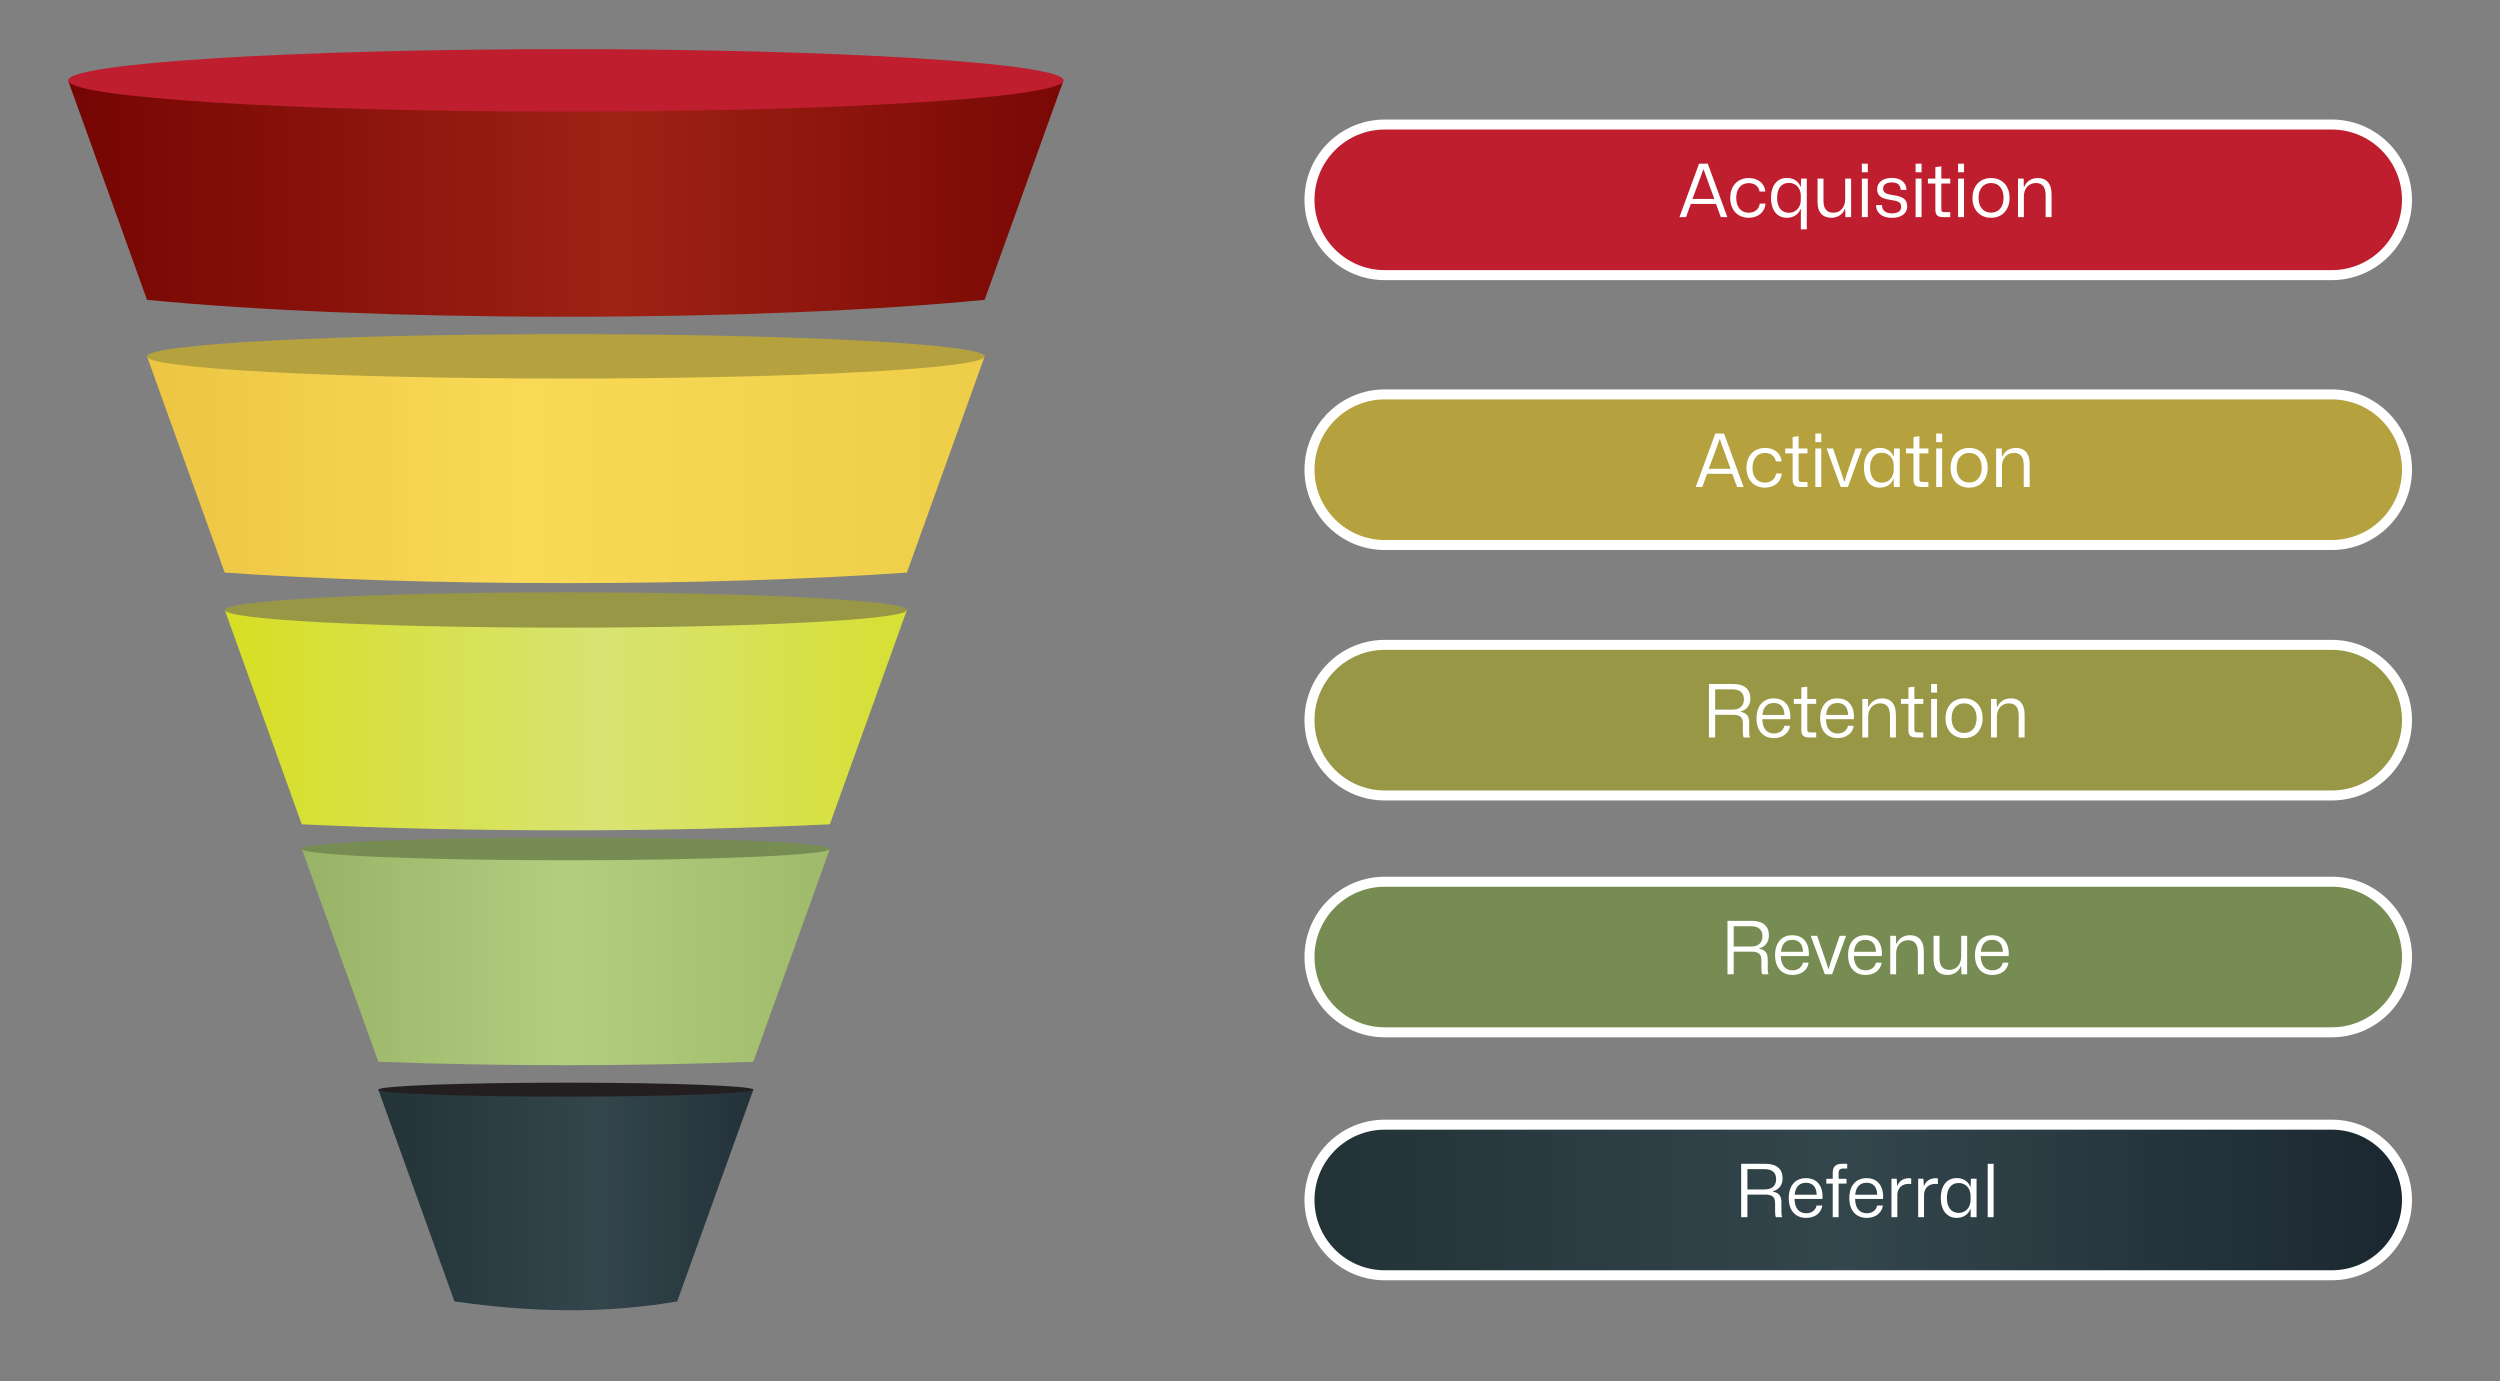 <svg width="181" height="100" viewBox="0 0 181 100" fill="none" xmlns="http://www.w3.org/2000/svg">
<rect x="0" y="0" width="181" height="100" fill="#808080" stroke="none"/>
<g clip-path="url(#clip0_1189_5558)">
<path fill-rule="evenodd" clip-rule="evenodd" d="M29.997 86.137L32.904 94.224C38.385 95.001 43.601 95.146 49.029 94.224L51.936 86.137L54.542 78.893C50.277 79.03 45.712 79.107 40.967 79.107C36.221 79.107 31.657 79.032 27.392 78.893L29.997 86.137Z" fill="url(#paint0_linear_1189_5558)"/>
<path fill-rule="evenodd" clip-rule="evenodd" d="M40.967 79.398C48.443 79.398 54.542 79.171 54.542 78.891C54.542 78.612 48.443 78.385 40.967 78.385C33.49 78.385 27.392 78.612 27.392 78.891C27.392 79.171 33.49 79.398 40.967 79.398Z" fill="#231F20"/>
<path fill-rule="evenodd" clip-rule="evenodd" d="M24.597 69.105L27.391 76.873C36.419 77.203 45.502 77.203 54.539 76.873L57.333 69.105L60.083 61.457C54.331 61.737 47.84 61.894 40.966 61.894C34.096 61.894 27.601 61.737 21.85 61.457L24.597 69.105Z" fill="url(#paint1_linear_1189_5558)"/>
<path fill-rule="evenodd" clip-rule="evenodd" d="M40.966 62.285C51.494 62.285 60.083 61.913 60.083 61.46C60.083 61.006 51.494 60.635 40.966 60.635C30.438 60.635 21.85 61.006 21.85 61.46C21.85 61.913 30.436 62.285 40.966 62.285Z" fill="#778C52"/>
<path fill-rule="evenodd" clip-rule="evenodd" d="M19.23 52.396L21.848 59.679C27.599 59.959 34.091 60.116 40.964 60.116C47.835 60.116 54.33 59.959 60.081 59.679L62.701 52.396L65.661 44.162C58.689 44.642 50.168 44.925 40.967 44.925C31.765 44.925 23.245 44.642 16.273 44.162L19.23 52.396Z" fill="url(#paint2_linear_1189_5558)"/>
<path fill-rule="evenodd" clip-rule="evenodd" d="M40.967 45.442C54.569 45.442 65.661 44.868 65.661 44.163C65.661 43.459 54.569 42.885 40.967 42.885C27.365 42.885 16.273 43.459 16.273 44.163C16.27 44.868 27.365 45.442 40.967 45.442Z" fill="#979746"/>
<path fill-rule="evenodd" clip-rule="evenodd" d="M13.899 34.86L16.27 41.456C23.242 41.936 31.765 42.218 40.964 42.218C50.166 42.218 58.687 41.936 65.659 41.456L68.03 34.86L71.287 25.801C63.548 26.558 52.819 27.026 40.964 27.026C29.109 27.026 18.381 26.558 10.642 25.801L13.899 34.86Z" fill="url(#paint3_linear_1189_5558)"/>
<path d="M40.966 27.407C57.713 27.407 71.289 26.688 71.289 25.8C71.289 24.913 57.713 24.193 40.966 24.193C24.22 24.193 10.644 24.913 10.644 25.8C10.644 26.688 24.22 27.407 40.966 27.407Z" fill="#B5A13E"/>
<path fill-rule="evenodd" clip-rule="evenodd" d="M8.618 16.073L10.642 21.707C18.381 22.464 29.11 22.932 40.965 22.932C52.82 22.932 63.548 22.464 71.287 21.707L73.311 16.073L76.998 5.82C69.41 6.973 56.108 7.741 40.962 7.741C25.819 7.741 12.514 6.976 4.927 5.82L8.618 16.073Z" fill="url(#paint4_linear_1189_5558)"/>
<path fill-rule="evenodd" clip-rule="evenodd" d="M40.966 8.084C60.814 8.084 77.002 7.069 77.002 5.822C77.002 4.574 60.814 3.559 40.966 3.559C21.119 3.559 4.931 4.574 4.931 5.822C4.931 7.066 21.119 8.084 40.966 8.084Z" fill="#BE1E2D"/>
<path fill-rule="evenodd" clip-rule="evenodd" d="M168.815 19.92H100.259C97.248 19.92 94.807 17.479 94.807 14.468C94.807 11.457 97.248 9.016 100.259 9.016H168.815C171.826 9.016 174.267 11.457 174.267 14.468C174.265 17.479 171.826 19.92 168.815 19.92Z" fill="#BE1E2D" stroke="white" stroke-width="0.724" stroke-miterlimit="10"/>
<path d="M121.593 15.719L123.011 11.85H123.642L125.059 15.719H124.587L124.237 14.763H122.416L122.071 15.719H121.593ZM122.533 14.402H124.12L123.642 13.107L123.345 12.274H123.318L123.016 13.107L122.533 14.402ZM126.605 15.767C125.798 15.767 125.267 15.193 125.267 14.328C125.267 13.468 125.798 12.89 126.621 12.89C127.279 12.89 127.762 13.283 127.81 13.866H127.396C127.321 13.468 127.008 13.256 126.61 13.256C126.037 13.256 125.703 13.691 125.703 14.334C125.703 15.008 126.058 15.4 126.605 15.4C127.051 15.4 127.359 15.135 127.406 14.742H127.826C127.773 15.363 127.279 15.767 126.605 15.767ZM130.382 16.605V15.135H130.355C130.217 15.512 129.857 15.767 129.368 15.767C128.684 15.767 128.222 15.241 128.222 14.323C128.222 13.405 128.684 12.884 129.368 12.884C129.857 12.884 130.217 13.134 130.355 13.511H130.382L130.398 12.932H130.812V16.605H130.382ZM129.512 15.406C130.069 15.406 130.377 14.96 130.377 14.493V14.153C130.377 13.686 130.069 13.24 129.512 13.24C129.002 13.24 128.662 13.617 128.662 14.323C128.662 15.024 129.002 15.406 129.512 15.406ZM132.598 15.767C131.972 15.767 131.59 15.39 131.59 14.641V12.932H132.02V14.535C132.02 15.087 132.232 15.4 132.747 15.4C133.246 15.4 133.591 15.002 133.591 14.418V12.932H134.021V15.719H133.612L133.591 15.124H133.564C133.421 15.522 133.044 15.767 132.598 15.767ZM134.799 12.471V11.85H135.229V12.471H134.799ZM134.799 15.719V12.932H135.229V15.719H134.799ZM136.966 15.772C136.25 15.772 135.825 15.4 135.825 14.848H136.255C136.255 15.257 136.547 15.448 136.977 15.448C137.412 15.448 137.646 15.278 137.646 14.981C137.646 14.652 137.444 14.556 136.94 14.482C136.25 14.387 135.905 14.211 135.905 13.697C135.905 13.208 136.329 12.879 136.966 12.879C137.624 12.879 138.023 13.219 138.028 13.75H137.609C137.598 13.362 137.348 13.208 136.961 13.208C136.563 13.208 136.335 13.383 136.335 13.654C136.335 13.962 136.563 14.057 137.083 14.132C137.709 14.222 138.081 14.392 138.081 14.944C138.081 15.475 137.635 15.772 136.966 15.772ZM138.691 12.471V11.85H139.121V12.471H138.691ZM138.691 15.719V12.932H139.121V15.719H138.691ZM140.668 15.719C140.259 15.719 140.121 15.538 140.121 15.188V13.288H139.58V12.932H140.121V12.099L140.551 12.041V12.932H141.198V13.288H140.551V15.114C140.551 15.31 140.609 15.358 140.8 15.358H141.198V15.719H140.668ZM141.765 12.471V11.85H142.195V12.471H141.765ZM141.765 15.719V12.932H142.195V15.719H141.765ZM144.155 15.767C143.348 15.767 142.807 15.199 142.807 14.334C142.807 13.479 143.333 12.89 144.155 12.89C144.957 12.89 145.493 13.452 145.493 14.328C145.493 15.177 144.973 15.767 144.155 15.767ZM144.155 15.395C144.697 15.395 145.057 15.002 145.057 14.328C145.057 13.659 144.713 13.251 144.155 13.251C143.614 13.251 143.248 13.649 143.248 14.334C143.248 14.992 143.598 15.395 144.155 15.395ZM146.103 15.719V12.932H146.512L146.528 13.511H146.559C146.729 13.102 147.111 12.89 147.531 12.89C148.109 12.89 148.534 13.219 148.534 14.079V15.719H148.104V14.164C148.104 13.537 147.876 13.251 147.393 13.251C146.867 13.251 146.528 13.665 146.528 14.211V15.719H146.103Z" fill="white"/>
<path fill-rule="evenodd" clip-rule="evenodd" d="M168.815 39.459H100.259C97.248 39.459 94.807 37.018 94.807 34.007C94.807 30.996 97.248 28.555 100.259 28.555H168.815C171.826 28.555 174.267 30.996 174.267 34.007C174.265 37.018 171.826 39.459 168.815 39.459Z" fill="#B5A13E" stroke="white" stroke-width="0.724" stroke-miterlimit="10"/>
<path d="M122.771 35.258L124.188 31.389H124.82L126.237 35.258H125.765L125.414 34.303H123.594L123.249 35.258H122.771ZM123.711 33.942H125.298L124.82 32.647L124.523 31.813H124.496L124.194 32.647L123.711 33.942ZM127.783 35.306C126.976 35.306 126.445 34.732 126.445 33.867C126.445 33.007 126.976 32.429 127.799 32.429C128.457 32.429 128.94 32.822 128.988 33.406H128.574C128.499 33.007 128.186 32.795 127.788 32.795C127.215 32.795 126.88 33.23 126.88 33.873C126.88 34.547 127.236 34.939 127.783 34.939C128.229 34.939 128.536 34.674 128.584 34.281H129.003C128.95 34.902 128.457 35.306 127.783 35.306ZM130.334 35.258C129.925 35.258 129.787 35.077 129.787 34.727V32.827H129.246V32.471H129.787V31.638L130.217 31.58V32.471H130.864V32.827H130.217V34.653C130.217 34.849 130.275 34.897 130.466 34.897H130.864V35.258H130.334ZM131.431 32.01V31.389H131.861V32.01H131.431ZM131.431 35.258V32.471H131.861V35.258H131.431ZM133.269 35.258L132.245 32.471H132.712L133.338 34.303L133.524 34.876H133.54L133.715 34.303L134.341 32.471H134.803L133.789 35.258H133.269ZM136.097 35.306C135.412 35.306 134.951 34.78 134.951 33.862C134.951 32.944 135.412 32.424 136.097 32.424C136.585 32.424 136.946 32.673 137.084 33.05H137.111L137.127 32.471H137.541V35.258H137.111V34.674H137.084C136.946 35.051 136.585 35.306 136.097 35.306ZM136.24 34.945C136.798 34.945 137.106 34.499 137.106 34.032V33.692C137.106 33.225 136.798 32.779 136.24 32.779C135.731 32.779 135.391 33.156 135.391 33.862C135.391 34.562 135.731 34.945 136.24 34.945ZM139.083 35.258C138.674 35.258 138.536 35.077 138.536 34.727V32.827H137.995V32.471H138.536V31.638L138.966 31.58V32.471H139.614V32.827H138.966V34.653C138.966 34.849 139.024 34.897 139.215 34.897H139.614V35.258H139.083ZM140.18 32.01V31.389H140.61V32.01H140.18ZM140.18 35.258V32.471H140.61V35.258H140.18ZM142.57 35.306C141.764 35.306 141.222 34.738 141.222 33.873C141.222 33.018 141.748 32.429 142.57 32.429C143.372 32.429 143.908 32.992 143.908 33.867C143.908 34.716 143.388 35.306 142.57 35.306ZM142.57 34.934C143.112 34.934 143.473 34.541 143.473 33.867C143.473 33.199 143.128 32.79 142.57 32.79C142.029 32.79 141.663 33.188 141.663 33.873C141.663 34.531 142.013 34.934 142.57 34.934ZM144.518 35.258V32.471H144.927L144.943 33.05H144.975C145.144 32.641 145.527 32.429 145.946 32.429C146.524 32.429 146.949 32.758 146.949 33.618V35.258H146.519V33.703C146.519 33.076 146.291 32.79 145.808 32.79C145.282 32.79 144.943 33.204 144.943 33.751V35.258H144.518Z" fill="white"/>
<path fill-rule="evenodd" clip-rule="evenodd" d="M168.815 57.592H100.259C97.248 57.592 94.807 55.151 94.807 52.14C94.807 49.129 97.248 46.688 100.259 46.688H168.815C171.826 46.688 174.267 49.129 174.267 52.14C174.265 55.151 171.826 57.592 168.815 57.592Z" fill="#979746" stroke="white" stroke-width="0.724" stroke-miterlimit="10"/>
<path d="M123.727 53.391V49.522H125.478C126.296 49.522 126.726 49.898 126.726 50.567C126.726 51.039 126.487 51.384 126.036 51.507V51.544C126.471 51.618 126.641 51.873 126.641 52.313V52.982C126.641 53.109 126.641 53.247 126.699 53.391H126.243C126.195 53.285 126.184 53.147 126.184 52.966V52.393C126.184 51.968 126.036 51.751 125.447 51.751H124.178V53.391H123.727ZM124.178 51.379H125.42C126.02 51.379 126.259 51.066 126.259 50.625C126.259 50.121 125.924 49.909 125.42 49.909H124.178V51.379ZM128.435 53.438C127.634 53.438 127.172 52.876 127.172 52.011C127.172 51.13 127.629 50.562 128.419 50.562C129.263 50.562 129.677 51.183 129.614 52.069H127.592C127.602 52.759 127.931 53.104 128.435 53.104C128.844 53.104 129.115 52.881 129.189 52.547H129.603C129.523 53.109 129.046 53.438 128.435 53.438ZM128.419 50.896C127.952 50.896 127.645 51.193 127.602 51.761H129.194C129.178 51.156 128.865 50.896 128.419 50.896ZM130.962 53.391C130.554 53.391 130.416 53.21 130.416 52.86V50.96H129.874V50.604H130.416V49.771L130.845 49.712V50.604H131.493V50.96H130.845V52.786C130.845 52.982 130.904 53.03 131.095 53.03H131.493V53.391H130.962ZM133.043 53.438C132.242 53.438 131.78 52.876 131.78 52.011C131.78 51.13 132.236 50.562 133.027 50.562C133.871 50.562 134.285 51.183 134.221 52.069H132.199C132.21 52.759 132.539 53.104 133.043 53.104C133.452 53.104 133.723 52.881 133.797 52.547H134.211C134.131 53.109 133.654 53.438 133.043 53.438ZM133.027 50.896C132.56 50.896 132.252 51.193 132.21 51.761H133.802C133.786 51.156 133.473 50.896 133.027 50.896ZM134.832 53.391V50.604H135.241L135.257 51.183H135.289C135.459 50.774 135.841 50.562 136.26 50.562C136.839 50.562 137.263 50.891 137.263 51.751V53.391H136.833V51.836C136.833 51.209 136.605 50.923 136.122 50.923C135.597 50.923 135.257 51.337 135.257 51.883V53.391H134.832ZM138.716 53.391C138.307 53.391 138.169 53.21 138.169 52.86V50.96H137.628V50.604H138.169V49.771L138.599 49.712V50.604H139.247V50.96H138.599V52.786C138.599 52.982 138.658 53.03 138.849 53.03H139.247V53.391H138.716ZM139.813 50.142V49.522H140.243V50.142H139.813ZM139.813 53.391V50.604H140.243V53.391H139.813ZM142.204 53.438C141.397 53.438 140.856 52.87 140.856 52.005C140.856 51.151 141.381 50.562 142.204 50.562C143.005 50.562 143.541 51.124 143.541 52C143.541 52.849 143.021 53.438 142.204 53.438ZM142.204 53.067C142.745 53.067 143.106 52.674 143.106 52C143.106 51.331 142.761 50.923 142.204 50.923C141.662 50.923 141.296 51.321 141.296 52.005C141.296 52.663 141.646 53.067 142.204 53.067ZM144.151 53.391V50.604H144.56L144.576 51.183H144.608C144.778 50.774 145.16 50.562 145.579 50.562C146.158 50.562 146.582 50.891 146.582 51.751V53.391H146.152V51.836C146.152 51.209 145.924 50.923 145.441 50.923C144.916 50.923 144.576 51.337 144.576 51.883V53.391H144.151Z" fill="white"/>
<path fill-rule="evenodd" clip-rule="evenodd" d="M168.815 74.74H100.259C97.248 74.74 94.807 72.299 94.807 69.288C94.807 66.277 97.248 63.836 100.259 63.836H168.815C171.826 63.836 174.267 66.277 174.267 69.288C174.265 72.301 171.826 74.74 168.815 74.74Z" fill="#778C52" stroke="white" stroke-width="0.724" stroke-miterlimit="10"/>
<path d="M125.07 70.539V66.67H126.821C127.639 66.67 128.069 67.047 128.069 67.716C128.069 68.188 127.83 68.533 127.379 68.655V68.692C127.814 68.766 127.984 69.021 127.984 69.462V70.13C127.984 70.258 127.984 70.396 128.042 70.539H127.586C127.538 70.433 127.527 70.295 127.527 70.115V69.541C127.527 69.117 127.379 68.899 126.789 68.899H125.521V70.539H125.07ZM125.521 68.528H126.763C127.363 68.528 127.601 68.214 127.601 67.774C127.601 67.27 127.267 67.057 126.763 67.057H125.521V68.528ZM129.778 70.587C128.977 70.587 128.515 70.024 128.515 69.159C128.515 68.278 128.971 67.71 129.762 67.71C130.606 67.71 131.02 68.331 130.956 69.218H128.934C128.945 69.907 129.274 70.252 129.778 70.252C130.187 70.252 130.458 70.029 130.532 69.695H130.946C130.866 70.258 130.389 70.587 129.778 70.587ZM129.762 68.044C129.295 68.044 128.987 68.342 128.945 68.91H130.537C130.521 68.305 130.208 68.044 129.762 68.044ZM132.12 70.539L131.096 67.753H131.563L132.189 69.584L132.375 70.157H132.391L132.566 69.584L133.192 67.753H133.654L132.641 70.539H132.12ZM135.065 70.587C134.264 70.587 133.802 70.024 133.802 69.159C133.802 68.278 134.258 67.71 135.049 67.71C135.893 67.71 136.307 68.331 136.243 69.218H134.221C134.232 69.907 134.561 70.252 135.065 70.252C135.474 70.252 135.744 70.029 135.819 69.695H136.233C136.153 70.258 135.675 70.587 135.065 70.587ZM135.049 68.044C134.582 68.044 134.274 68.342 134.232 68.91H135.824C135.808 68.305 135.495 68.044 135.049 68.044ZM136.854 70.539V67.753H137.263L137.279 68.331H137.31C137.48 67.922 137.862 67.71 138.282 67.71C138.86 67.71 139.285 68.039 139.285 68.899V70.539H138.855V68.984C138.855 68.358 138.627 68.071 138.144 68.071C137.618 68.071 137.279 68.485 137.279 69.032V70.539H136.854ZM140.998 70.587C140.371 70.587 139.989 70.21 139.989 69.462V67.753H140.419V69.356C140.419 69.907 140.631 70.221 141.146 70.221C141.645 70.221 141.99 69.823 141.99 69.239V67.753H142.42V70.539H142.011L141.99 69.945H141.964C141.82 70.343 141.443 70.587 140.998 70.587ZM144.249 70.587C143.448 70.587 142.986 70.024 142.986 69.159C142.986 68.278 143.443 67.71 144.233 67.71C145.077 67.71 145.491 68.331 145.428 69.218H143.406C143.416 69.907 143.745 70.252 144.249 70.252C144.658 70.252 144.929 70.029 145.003 69.695H145.417C145.337 70.258 144.86 70.587 144.249 70.587ZM144.233 68.044C143.766 68.044 143.459 68.342 143.416 68.91H145.008C144.992 68.305 144.679 68.044 144.233 68.044Z" fill="white"/>
<path fill-rule="evenodd" clip-rule="evenodd" d="M168.815 92.33H100.259C97.248 92.33 94.807 89.889 94.807 86.878C94.807 83.867 97.248 81.426 100.259 81.426H168.815C171.826 81.426 174.267 83.867 174.267 86.878C174.265 89.889 171.826 92.33 168.815 92.33Z" fill="url(#paint5_linear_1189_5558)" stroke="white" stroke-width="0.724" stroke-miterlimit="10"/>
<path d="M126.06 88.127V84.258H127.811C128.629 84.258 129.059 84.635 129.059 85.303C129.059 85.776 128.82 86.121 128.369 86.243V86.28C128.804 86.354 128.974 86.609 128.974 87.049V87.718C128.974 87.846 128.974 87.984 129.032 88.127H128.576C128.528 88.021 128.517 87.883 128.517 87.702V87.129C128.517 86.704 128.369 86.487 127.78 86.487H126.511V88.127H126.06ZM126.511 86.115H127.753C128.353 86.115 128.592 85.802 128.592 85.362C128.592 84.858 128.257 84.645 127.753 84.645H126.511V86.115ZM130.768 88.175C129.967 88.175 129.505 87.612 129.505 86.747C129.505 85.866 129.962 85.298 130.752 85.298C131.596 85.298 132.01 85.919 131.947 86.805H129.925C129.935 87.495 130.264 87.84 130.768 87.84C131.177 87.84 131.448 87.617 131.522 87.283H131.936C131.856 87.846 131.379 88.175 130.768 88.175ZM130.752 85.632C130.285 85.632 129.978 85.93 129.935 86.498H131.527C131.511 85.892 131.198 85.632 130.752 85.632ZM132.69 88.127V85.691H132.223V85.346H132.69V84.879C132.69 84.46 132.934 84.258 133.354 84.258H133.736V84.603H133.444C133.189 84.603 133.115 84.725 133.115 84.932V85.346H133.688V85.691H133.115V88.127H132.69ZM135.153 88.175C134.352 88.175 133.89 87.612 133.89 86.747C133.89 85.866 134.347 85.298 135.137 85.298C135.981 85.298 136.395 85.919 136.332 86.805H134.309C134.32 87.495 134.649 87.84 135.153 87.84C135.562 87.84 135.833 87.617 135.907 87.283H136.321C136.241 87.846 135.764 88.175 135.153 88.175ZM135.137 85.632C134.67 85.632 134.363 85.93 134.32 86.498H135.912C135.896 85.892 135.583 85.632 135.137 85.632ZM136.942 88.127V85.341H137.325L137.351 85.855H137.372C137.494 85.5 137.823 85.303 138.2 85.303C138.264 85.303 138.322 85.309 138.37 85.314V85.723C138.322 85.717 138.264 85.712 138.2 85.712C137.712 85.712 137.404 85.988 137.367 86.466V88.127H136.942ZM138.876 88.127V85.341H139.258L139.284 85.855H139.306C139.428 85.5 139.757 85.303 140.134 85.303C140.197 85.303 140.256 85.309 140.303 85.314V85.723C140.256 85.717 140.197 85.712 140.134 85.712C139.645 85.712 139.337 85.988 139.3 86.466V88.127H138.876ZM141.661 88.175C140.976 88.175 140.514 87.649 140.514 86.731C140.514 85.813 140.976 85.293 141.661 85.293C142.149 85.293 142.51 85.542 142.648 85.919H142.674L142.69 85.341H143.104V88.127H142.674V87.543H142.648C142.51 87.92 142.149 88.175 141.661 88.175ZM141.804 87.814C142.361 87.814 142.669 87.368 142.669 86.901V86.561C142.669 86.094 142.361 85.648 141.804 85.648C141.294 85.648 140.955 86.025 140.955 86.731C140.955 87.432 141.294 87.814 141.804 87.814ZM143.909 88.127V84.258H144.338V88.127H143.909Z" fill="white"/>
</g>
<defs>
<linearGradient id="paint0_linear_1189_5558" x1="26.575" y1="86.878" x2="60.846" y2="86.878" gradientUnits="userSpaceOnUse">
<stop stop-color="#223237"/>
<stop offset="0.489" stop-color="#33464C"/>
<stop offset="1" stop-color="#1B2730"/>
</linearGradient>
<linearGradient id="paint1_linear_1189_5558" x1="21.849" y1="69.29" x2="60.082" y2="69.29" gradientUnits="userSpaceOnUse">
<stop stop-color="#98B267"/>
<stop offset="0.5" stop-color="#B4CE80"/>
<stop offset="1" stop-color="#9FBA6B"/>
</linearGradient>
<linearGradient id="paint2_linear_1189_5558" x1="16.271" y1="52.141" x2="71.038" y2="52.141" gradientUnits="userSpaceOnUse">
<stop offset="2.07784e-07" stop-color="#D7DF23"/>
<stop offset="0.503" stop-color="#D8E373"/>
<stop offset="0.996" stop-color="#D7DF23"/>
</linearGradient>
<linearGradient id="paint3_linear_1189_5558" x1="10.642" y1="34.009" x2="79.237" y2="34.009" gradientUnits="userSpaceOnUse">
<stop stop-color="#ECC543"/>
<stop offset="0.4" stop-color="#F9DA57"/>
<stop offset="1" stop-color="#EBCB45"/>
</linearGradient>
<linearGradient id="paint4_linear_1189_5558" x1="4.932" y1="14.377" x2="84.786" y2="14.377" gradientUnits="userSpaceOnUse">
<stop stop-color="#750503"/>
<stop offset="0.5" stop-color="#9F2214"/>
<stop offset="1" stop-color="#700101"/>
</linearGradient>
<linearGradient id="paint5_linear_1189_5558" x1="94.807" y1="86.878" x2="174.265" y2="86.878" gradientUnits="userSpaceOnUse">
<stop stop-color="#223237"/>
<stop offset="0.489" stop-color="#33464C"/>
<stop offset="1" stop-color="#1B2730"/>
</linearGradient>
<clipPath id="clip0_1189_5558">
<rect width="180" height="100" fill="white" transform="translate(0.972)"/>
</clipPath>
</defs>
</svg>

